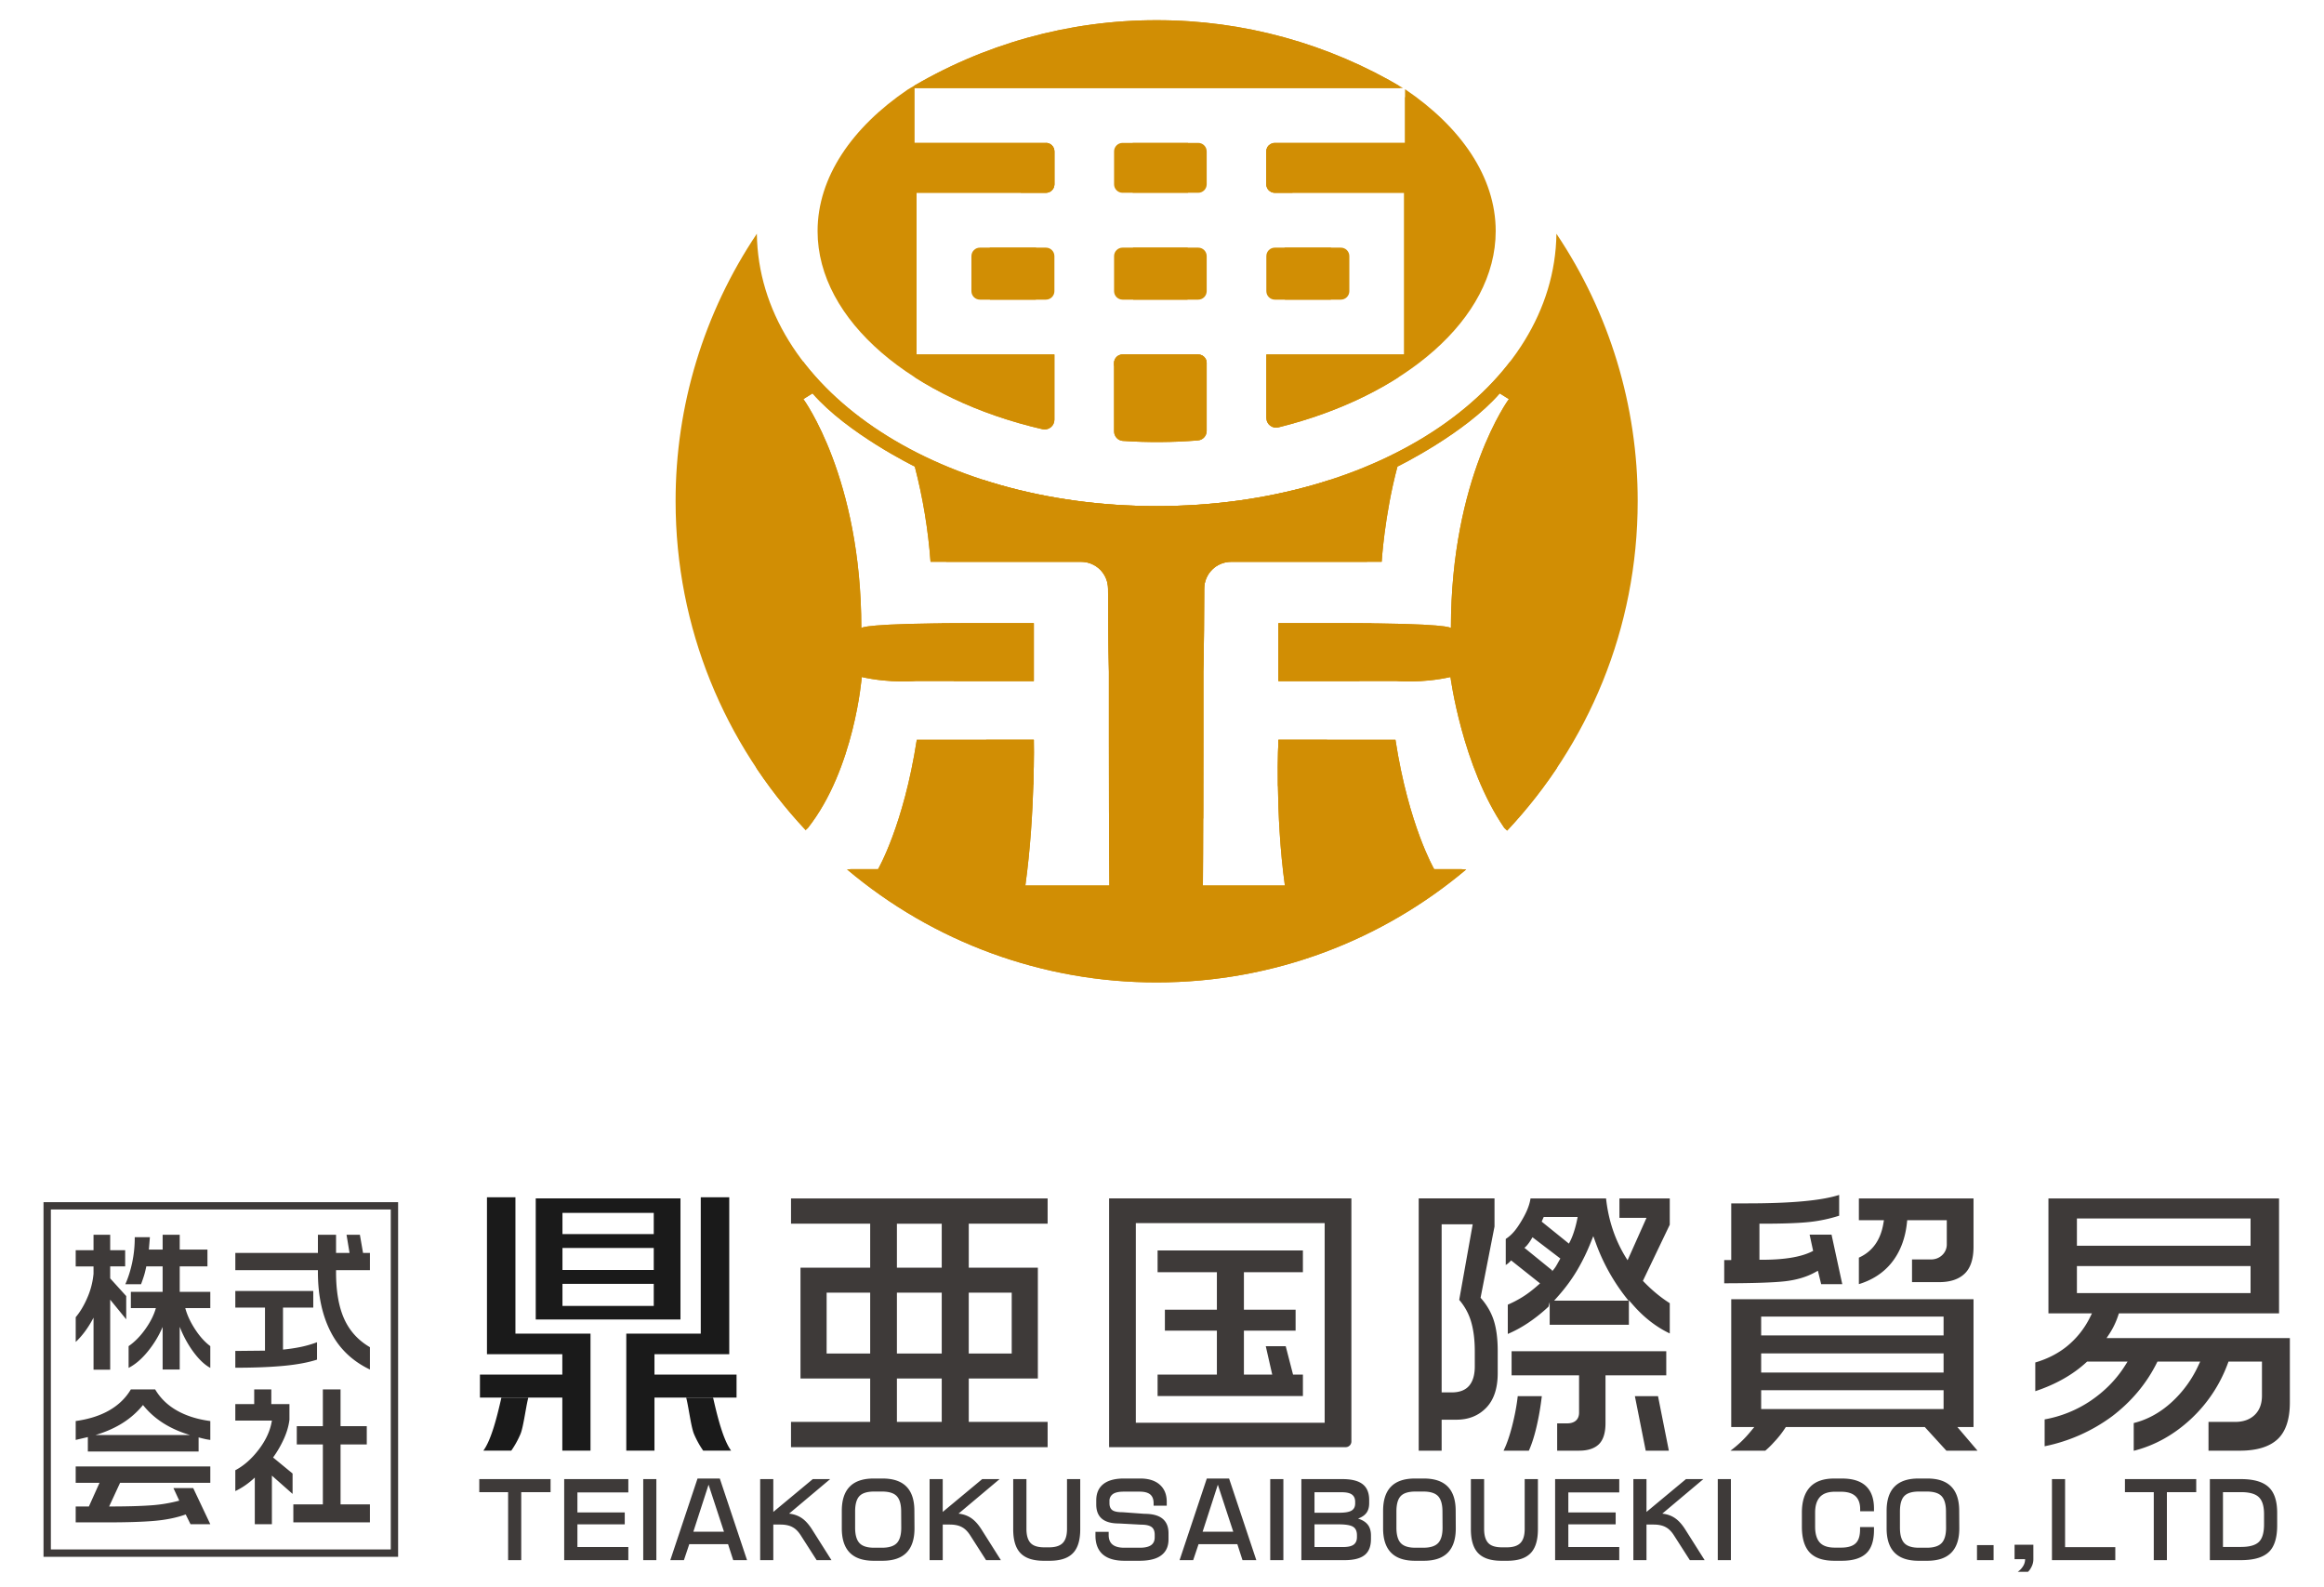 <svg viewBox="220 130 164 112" xmlns="http://www.w3.org/2000/svg" xmlns:xlink="http://www.w3.org/1999/xlink"><clipPath id="a"><path d="m299.217 151.143h5.337a.6.6 0 0 0 .6-.6v-2.47a.6.6 0 0 0 -.6-.6h-5.336a.6.6 0 0 0 -.6.6v2.47a.6.6 0 0 0 .6.6z"/></clipPath><clipPath id="b"><path d="m289.15 151.143h4.658a.6.6 0 0 0 .6-.6v-2.47a.6.6 0 0 0 -.6-.6h-4.657a.6.6 0 0 0 -.6.6v2.47a.6.6 0 0 0 .6.6z"/></clipPath><clipPath id="c"><path d="m325.549 146.306c0-3.811-2.446-7.343-6.394-10.01l-.003.002v3.785h-9.189a.6.6 0 0 0 -.6.6v2.32a.6.6 0 0 0 .6.6h9.128v11.41h-9.728v4.478c0 .44.418.773.846.667 8.874-2.199 15.34-7.654 15.34-13.852z"/></clipPath><clipPath id="d"><path d="m293.573 160.288a.688.688 0 0 0 .835-.67v-4.606h-9.727v-11.409h9.127a.6.6 0 0 0 .6-.6v-2.32a.6.6 0 0 0 -.6-.6h-9.283v-3.87h34.479a33.781 33.781 0 0 0 -17.382-4.787 33.786 33.786 0 0 0 -17.57 4.896c-3.926 2.664-6.357 6.185-6.357 9.985 0 6.321 6.728 11.873 15.878 13.981z"/></clipPath><clipPath id="e"><path d="m298.618 160.44c0 .351.27.648.62.671a35.922 35.922 0 0 0 5.305-.035.668.668 0 0 0 .61-.668v-4.796a.6.6 0 0 0 -.6-.6h-5.336a.6.6 0 0 0 -.6.6v2.732z"/></clipPath><clipPath id="f"><path d="m314.621 147.473h-4.658a.6.6 0 0 0 -.6.6v2.47a.6.6 0 0 0 .6.6h4.658a.6.6 0 0 0 .6-.6v-2.47a.6.6 0 0 0 -.6-.6z"/></clipPath><clipPath id="g"><path d="m304.554 140.083h-5.336a.6.6 0 0 0 -.6.6v2.32a.6.6 0 0 0 .6.6h5.336a.6.6 0 0 0 .6-.6v-2.32a.6.6 0 0 0 -.6-.6z"/></clipPath><clipPath id="h"><path d="m329.834 146.491c-.14 10.792-12.479 19.22-28.212 19.22s-28.072-8.428-28.212-19.22a33.785 33.785 0 0 0 -5.734 18.881c0 8.974 3.488 17.129 9.175 23.198l.161-.148c3.294-4.18 3.801-10.65 3.801-10.65 2.061.46 3.854.28 3.854.28h8.287v-4.08h-4.404c-7.55 0-7.765.32-7.768.35 0-10.62-4.089-16.162-4.089-16.162l.645-.403c2.46 2.84 7.217 5.164 7.217 5.164a37.698 37.698 0 0 1 1.111 6.719h10.629a1.9 1.9 0 0 1 1.898 1.893c.012 3.941.062 5.864.062 5.864v4.805c0 7.715.03 10.28.03 10.28h-5.927c.705-5.097.596-10.28.596-10.28h-8.259c-.93 6.034-2.732 9.126-2.732 9.126h-1.906l-.282.018a33.803 33.803 0 0 0 21.847 7.973c8.321 0 15.939-2.999 21.843-7.968l-.352-.023h-1.906s-1.802-3.092-2.732-9.126h-8.259s-.25 5.183.455 10.28h-5.785s.03-2.565.03-10.28v-4.805s.051-1.057.062-5.859a1.902 1.902 0 0 1 1.9-1.898h10.626s.185-3.245 1.111-6.718c0 0 4.757-2.325 7.217-5.164l.645.403s-4.088 5.54-4.089 16.161c-.003-.03-.217-.35-7.768-.35h-4.404v4.08h8.288s1.792.18 3.853-.28c0 0 .828 6.317 3.801 10.65l.2.185c5.708-6.074 9.21-14.243 9.21-23.235a33.783 33.783 0 0 0 -5.734-18.88z"/></clipPath><switch><g><g fill="#3e3a39"><path d="m258.853 235.286h-2.07v4.8h-.926v-4.8h-2.035v-.92h5.031zm5.487 4.799h-4.526v-5.719h4.526v.941h-3.593v1.41h3.34v.842h-3.34v1.6h3.593zm1.978 0h-.926v-5.719h.926zm6.399 0h-.975l-.365-1.129h-2.736l-.379 1.13h-.961l1.922-5.761h1.572zm-1.627-2.007-1.088-3.318-1.074 3.318zm7.585 2.007h-1.046l-1.137-1.775c-.168-.257-.353-.44-.554-.547-.224-.127-.517-.19-.877-.19h-.491v2.512h-.926v-5.719h.926v2.316l2.786-2.316h1.227l-2.898 2.436c.375.041.695.163.962.364.229.173.446.421.652.744zm5.859-2.245c0 1.525-.751 2.288-2.253 2.288h-.631c-1.497 0-2.246-.763-2.246-2.288v-1.235c0-1.52.749-2.28 2.246-2.28h.631c1.497 0 2.245.76 2.245 2.28zm-.934-.05-.007-1.136c0-.5-.101-.86-.305-1.08-.203-.22-.553-.33-1.049-.33h-.547c-.492 0-.839.106-1.042.32-.204.212-.306.576-.306 1.09v1.137c0 .505.102.868.306 1.087.203.22.548.33 1.035.33h.554c.491 0 .84-.11 1.05-.33.207-.22.311-.582.311-1.087zm7.031 2.295h-1.046l-1.136-1.775c-.169-.257-.353-.44-.555-.547-.224-.127-.516-.19-.877-.19h-.49v2.512h-.927v-5.719h.926v2.316l2.786-2.316h1.228l-2.898 2.436c.374.041.694.163.961.364.23.173.447.421.653.744zm5.599-2.182c0 .716-.147 1.252-.442 1.607-.341.412-.91.618-1.705.618h-.442c-.786 0-1.35-.204-1.691-.61-.3-.357-.45-.895-.45-1.615v-3.537h.934v3.516c0 .445.095.772.284.983.19.21.514.315.972.315h.344c.463 0 .793-.112.99-.337.181-.205.273-.526.273-.96v-3.517h.933zm6.23.716c0 .468-.152.828-.456 1.08-.336.286-.865.429-1.586.429h-1.073c-.72 0-1.254-.173-1.6-.52-.294-.304-.441-.723-.441-1.256v-.266h.933v.224c0 .272.074.482.224.632.183.177.473.266.87.266h1.109c.388 0 .666-.072.835-.218.14-.12.21-.291.21-.512v-.189c0-.257-.076-.44-.228-.547-.152-.108-.398-.162-.74-.162l-1.565-.084c-.514 0-.905-.105-1.172-.316-.28-.224-.42-.566-.42-1.024v-.28c0-.483.15-.854.449-1.116.332-.29.835-.436 1.508-.436h1.144c.594 0 1.055.146 1.382.436s.492.692.492 1.207v.273h-.927v-.176c0-.257-.07-.453-.21-.589-.16-.15-.416-.224-.772-.224h-1.123c-.37 0-.634.063-.793.19a.568.568 0 0 0 -.217.476v.147c0 .23.068.394.203.492.136.098.381.147.737.147l1.523.112c.58 0 1.008.116 1.287.348.278.231.417.572.417 1.02zm6.196 1.466h-.975l-.365-1.129h-2.736l-.38 1.13h-.96l1.922-5.761h1.572zm-1.627-2.007-1.089-3.318-1.073 3.318zm3.536 2.007h-.927v-5.719h.927zm6.181-1.487c0 .491-.135.856-.407 1.094-.3.262-.783.393-1.452.393h-3.053v-5.719h2.906c.664 0 1.148.13 1.452.386.285.24.428.602.428 1.088v.225c0 .248-.05.454-.148.617-.125.206-.339.363-.638.47.332.103.573.262.723.478.126.186.19.425.19.715zm-1.115-2.52v-.111c0-.225-.074-.394-.221-.506-.148-.112-.392-.168-.734-.168h-1.915v1.446h1.747c.416 0 .707-.052.873-.155.167-.103.25-.271.25-.505zm.126 2.38v-.127c0-.29-.092-.491-.277-.603-.185-.113-.52-.169-1.007-.169h-1.712v1.6h2.02c.346 0 .596-.057.748-.172s.228-.29.228-.53zm6.974-.618c0 1.525-.75 2.288-2.252 2.288h-.632c-1.497 0-2.245-.763-2.245-2.288v-1.235c0-1.52.748-2.28 2.245-2.28h.632c1.497 0 2.245.76 2.245 2.28zm-.933-.05-.007-1.136c0-.5-.102-.86-.305-1.08-.204-.22-.554-.33-1.05-.33h-.546c-.492 0-.84.106-1.043.32-.203.212-.305.576-.305 1.09v1.137c0 .505.102.868.305 1.087.204.22.549.33 1.035.33h.555c.491 0 .84-.11 1.049-.33.208-.22.312-.582.312-1.087zm6.729.113c0 .716-.148 1.252-.442 1.607-.341.412-.91.618-1.705.618h-.442c-.786 0-1.35-.204-1.692-.61-.299-.357-.449-.895-.449-1.615v-3.537h.934v3.516c0 .445.094.772.284.983.19.21.514.315.972.315h.344c.463 0 .792-.112.989-.337.182-.205.274-.526.274-.96v-3.517h.933zm5.74 2.182h-4.526v-5.719h4.526v.941h-3.593v1.41h3.34v.842h-3.34v1.6h3.593zm6.027 0h-1.046l-1.137-1.775c-.168-.257-.352-.44-.554-.547-.225-.127-.516-.19-.877-.19h-.491v2.512h-.926v-5.719h.926v2.316l2.786-2.316h1.227l-2.898 2.436c.375.041.695.163.962.364.23.173.446.421.652.744zm1.852 0h-.926v-5.719h.926zm10.097-2.133c0 .683-.147 1.198-.442 1.544-.365.421-.97.632-1.818.632h-.547c-.804 0-1.392-.206-1.761-.618-.346-.393-.52-.99-.52-1.789v-.99c0-.786.189-1.383.565-1.792.377-.41.949-.614 1.716-.614h.547c.8 0 1.387.2 1.762.603.332.356.498.86.498 1.516v.189h-.975v-.14c0-.37-.09-.655-.267-.857-.22-.252-.583-.379-1.088-.379h-.428c-.481 0-.835.126-1.06.376-.224.25-.336.616-.336 1.098v.99c0 .5.109.872.326 1.115.218.243.574.365 1.07.365h.428c.51 0 .868-.114 1.074-.344.182-.196.274-.512.274-.947v-.161h.982zm6.02-.112c0 1.525-.751 2.288-2.252 2.288h-.632c-1.497 0-2.245-.763-2.245-2.288v-1.235c0-1.52.748-2.28 2.245-2.28h.632c1.497 0 2.245.76 2.245 2.28zm-.933-.05-.007-1.136c0-.5-.102-.86-.305-1.08-.204-.22-.554-.33-1.05-.33h-.547c-.491 0-.838.106-1.042.32-.203.212-.305.576-.305 1.09v1.137c0 .505.102.868.305 1.087.204.22.548.33 1.035.33h.554c.492 0 .841-.11 1.05-.33.208-.22.312-.582.312-1.087zm3.353 2.295h-1.171v-1.06h1.171zm2.807-.069c0 .182-.04.355-.12.518-.079.164-.165.288-.259.373h-.723a1.31 1.31 0 0 0 .372-.39.927.927 0 0 0 .148-.502h-.744v-1.017h1.326zm5.782.069h-4.47v-5.719h.926v4.8h3.544zm5.711-4.799h-2.07v4.8h-.926v-4.8h-2.035v-.92h5.031zm5.712 2.344c0 .837-.178 1.445-.533 1.824-.394.42-1.067.631-2.021.631h-2.196v-5.719h2.196c.921 0 1.583.2 1.985.597.38.374.569.968.569 1.783zm-.927-.064v-.73c0-.56-.122-.96-.368-1.196-.245-.236-.666-.354-1.26-.354h-1.27v3.866h1.27c.6 0 1.02-.118 1.264-.354.243-.237.364-.647.364-1.232zm-151.993-20.44v1.089h1.057v1.142h-1.057v.846l1.131 1.248v1.64l-1.131-1.386v4.94h-1.175v-3.67c-.176.338-.37.652-.581.941-.212.29-.438.547-.677.773v-1.746c.296-.352.557-.783.783-1.29a5.475 5.475 0 0 0 .475-1.777v-.518h-1.258v-1.143h1.258v-1.09h1.175zm2.802.169-.073.878h.973v-1.047h1.205v1.047h1.957v1.184h-1.957v1.798h2.158v1.143h-1.766c.126.479.354.973.682 1.48.328.508.689.91 1.084 1.206v1.534c-.395-.212-.788-.582-1.18-1.11s-.717-1.125-.978-1.788v3.014h-1.205v-3.004a7.178 7.178 0 0 1 -1.064 1.75c-.433.526-.879.905-1.338 1.138v-1.534c.43-.296.825-.698 1.185-1.206.36-.507.606-1 .74-1.48h-1.766v-1.143h2.243v-1.798h-1.153c-.05.247-.1.457-.154.63-.053.173-.125.382-.217.63h-1.11c.197-.438.358-.94.481-1.508a8.537 8.537 0 0 0 .185-1.814zm13.137-.169v1.28h.952l-.212-1.28h.942l.222 1.28h.486v1.216h-2.39v.148c0 1.346.192 2.445.576 3.295.385.85.99 1.514 1.814 1.993v1.576c-1.24-.592-2.163-1.476-2.765-2.65-.604-1.173-.905-2.582-.905-4.225v-.137h-5.828v-1.217h5.828v-1.28zm-1.608 3.966v1.174h-2.136v2.961a11.92 11.92 0 0 0 1.296-.195c.377-.081.745-.188 1.105-.323v1.227c-.635.205-1.425.351-2.37.439-.944.088-2.076.132-3.395.132v-1.184l2.094-.021v-3.036h-2.094v-1.174zm-12.872 6.946h1.714c.366.62.88 1.118 1.539 1.491.66.374 1.443.62 2.353.741v1.332a8.201 8.201 0 0 1 -.29-.047 8.676 8.676 0 0 1 -.535-.132v.994h-7.816v-1.017l-.857.201v-1.332c.91-.127 1.685-.37 2.327-.73.677-.381 1.198-.881 1.565-1.502zm5.606 5.436v1.154h-6.367l-.772 1.67c1.212 0 2.187-.026 2.924-.079a10.46 10.46 0 0 0 2.026-.333l-.413-.888h1.396l1.206 2.549h-1.396l-.339-.687c-.627.225-1.35.375-2.168.449s-1.943.11-3.374.11h-2.221v-1.12h.93l.752-1.671h-1.682v-1.153zm-8.091-2.22h6.653c-1.425-.423-2.528-1.128-3.311-2.116a5.91 5.91 0 0 1 -1.428 1.264c-.55.349-1.188.633-1.915.851zm12.396-3.216v1.036h1.28v1.1c-.05.424-.177.866-.382 1.328a7.417 7.417 0 0 1 -.772 1.338l1.376 1.132v1.438l-1.46-1.29v3.427h-1.206v-3.29c-.437.41-.896.727-1.375.953v-1.47c.614-.325 1.17-.819 1.671-1.482.5-.663.804-1.336.91-2.02h-2.581v-1.164h1.333v-1.036zm4.886 0v2.591h1.851v1.29h-1.85v4.232h2.072v1.269h-5.404v-1.27h2.083v-4.23h-1.84v-1.29h1.84v-2.592z"/><path d="m248.094 239.848h-25.023v-25.024h25.023zm-24.504-.519h23.986v-23.986h-23.986zm52.23-7.216v-1.783h5.587v-3.061h-4.918v-7.823h4.918v-3.102h-5.586v-1.783h18.108v1.783h-5.565v3.102h4.876v7.823h-4.876v3.06h5.565v1.784zm7.473-1.783h3.164v-3.061h-3.164zm5.07-4.824h3.032v-4.297h-3.032zm-5.07 0h3.164v-4.297h-3.164zm-4.96 0h3.074v-4.297h-3.073zm4.96-6.06h3.164v-3.101h-3.164zm14.974 12.667v-17.553h17.098v17.15c0 .221-.18.402-.402.402h-16.696zm1.886-1.722h13.326v-14.088h-13.326zm1.536-1.885v-1.516h4.184v-3.101h-3.669v-1.475h3.669v-2.648h-4.184v-1.536h10.254v1.536h-4.163v2.648h3.648v1.475h-3.648v3.101h1.998l-.454-2h1.407l.516 2h.697v1.516zm34.447 3.854-.765-3.845h1.632l.765 3.845zm-6.25 0v-1.927h.706c.533 0 .84-.276.84-.758v-2.633h-4.762v-1.7h10.915v1.7h-4.288v3.376c0 .682-.156 1.182-.465 1.485-.31.303-.78.457-1.395.457zm-3.783 0c.22-.446.417-1.012.592-1.686.196-.76.333-1.484.409-2.159h1.698a18.787 18.787 0 0 1 -.364 2.125c-.16.691-.345 1.269-.55 1.72zm-5.987 0v-17.8h5.349v1.985l-.984 5.025.063.073c.406.471.702.996.879 1.558.178.57.268 1.284.268 2.125v1.567c0 1.068-.275 1.89-.818 2.446-.55.562-1.241.836-2.114.836h-1.025v2.185zm1.618-4.112h.716c.555 0 .971-.163 1.237-.485.256-.31.386-.763.386-1.345v-1.071c0-.814-.09-1.523-.266-2.11a4.132 4.132 0 0 0 -.833-1.517l.952-5.334h-2.192zm4.668-6.19a7.901 7.901 0 0 0 1.019-.53c.35-.216.712-.49 1.078-.813l.18-.159-2.04-1.621-.127.127a1.445 1.445 0 0 1 -.254.197v-1.84c.464-.3.77-.711 1.08-1.224.3-.494.58-1.044.668-1.634h5.33c.174 1.616.685 3.083 1.52 4.361l1.334-2.99h-1.91v-1.371h3.552v1.856l-1.896 3.96.098.101c.57.584 1.174 1.08 1.798 1.476v2.134c-.93-.442-1.781-1.096-2.535-1.946l-.35-.395v1.73h-5.589v-1.605l-.079.32c-.47.443-.978.845-1.508 1.194-.441.29-.9.537-1.369.736zm5.838-4.35a14.03 14.03 0 0 1 -.955 1.94c-.362.61-.805 1.214-1.318 1.794l-.295.333h5.247l-.252-.324a13.89 13.89 0 0 1 -2.052-3.738l-.18-.49zm-4.21-.215a2.98 2.98 0 0 1 -.281.386c-.117.137-.178.163-.178.163l1.959 1.592-.004.075c.255-.285.313-.429.499-.756l.086-.152-1.966-1.5zm.764-1.294 1.92 1.55a4.16 4.16 0 0 0 .304-.682c.105-.296.194-.617.265-.955l.051-.242h-2.397zm28.558 16.161-1.525-1.67h-9.803l-.06.091a6.815 6.815 0 0 1 -.78.981c-.188.213-.391.412-.609.598h-2.458a7.9 7.9 0 0 0 1.408-1.34l.274-.33h-1.629v-9.018h17.098v9.019h-1.141l1.423 1.67h-2.198zm-13.07-2.938h12.873v-1.329h-12.873zm0-2.576h12.873v-1.35h-12.873zm0-2.618h12.873v-1.328h-12.873zm4.234-3.617-.23-.946-.23.125c-.58.317-1.283.524-2.09.617-.8.091-2.243.139-4.291.142v-1.639h.495v-3.999h1.118c3.114 0 5.246-.195 6.498-.597v1.467c-.68.217-1.375.365-2.067.44-.748.082-1.878.124-3.359.124h-.2v2.544h.2c1.522 0 2.681-.187 3.447-.555l.142-.07-.248-1.148h1.547l.758 3.496h-1.49zm2.662-1.872c.95-.427 1.532-1.236 1.728-2.408l.04-.234h-1.768v-1.536h8.09v3.406c0 .86-.208 1.5-.62 1.896-.412.4-1.017.604-1.797.604h-1.923v-1.599h1.325c.312 0 .58-.1.796-.3a1.03 1.03 0 0 0 .332-.786v-1.685h-2.793l-.019.18c-.119 1.136-.492 2.096-1.11 2.852-.567.693-1.333 1.19-2.282 1.48v-1.87zm19.395 11.672c.972-.241 1.872-.736 2.677-1.474a8.06 8.06 0 0 0 1.88-2.578l.133-.285h-3.015l-.056.11c-.725 1.45-1.78 2.709-3.137 3.744a12.036 12.036 0 0 1 -4.769 2.121v-1.896a8.49 8.49 0 0 0 3.241-1.311c1.002-.68 1.815-1.508 2.417-2.46l.195-.308h-2.855l-.058.052c-.947.873-2.157 1.557-3.6 2.037v-2.026c.869-.255 1.627-.645 2.256-1.16a6.12 6.12 0 0 0 1.599-2.014l.144-.29h-3.071v-8.112h16.274v8.112h-11.3l-.047.135a5.578 5.578 0 0 1 -.616 1.294l-.208.312h12.934v4.54c0 1.187-.29 2.06-.864 2.595-.577.538-1.474.812-2.666.812h-2.211v-2.031h1.88c.574 0 1.036-.164 1.376-.489.342-.326.516-.784.516-1.36v-2.407h-2.361l-.049.131a10.096 10.096 0 0 1 -2.627 3.942c-1.194 1.104-2.542 1.851-4.012 2.222zm-4.009-9.172h12.254v-1.906h-12.254zm0-3.339h12.254v-1.926h-12.254z"/></g><g fill="#d18e04"><path clip-path="url(#a)" d="m298.618 147.473h6.536v3.67h-6.536z"/><circle clip-path="url(#a)" cx="301.886" cy="149.308" r="2.65"/><circle clip-path="url(#a)" cx="301.886" cy="149.308" r="1.325"/><path clip-path="url(#b)" d="m288.55 147.473h5.858v3.67h-5.857z"/><circle clip-path="url(#b)" cx="291.479" cy="149.308" r="2.444"/><circle clip-path="url(#b)" cx="291.479" cy="149.308" r="1.222"/><path clip-path="url(#c)" d="m309.363 136.298h16.186v24.058h-16.186z"/><path clip-path="url(#c)" d="m321.547 146.31c0 5.501-2.23 10.483-5.836 14.088a19.959 19.959 0 0 1 -6.333 4.27v-3.7h-.626v-25.28h6.96v-3.468a19.863 19.863 0 0 1 5.835 14.09z"/><path clip-path="url(#c)" d="m311.585 146.31a9.931 9.931 0 0 1 -2.918 7.044h.085v-14.09h-.085a9.932 9.932 0 0 1 2.918 7.045z"/><path clip-path="url(#d)" d="m277.696 131.426h41.308v29.044h-41.308z"/><path clip-path="url(#d)" d="m321.547 146.31c0 5.501-2.23 10.483-5.836 14.088a19.959 19.959 0 0 1 -6.333 4.27v-3.587h-15.511v3.588a19.957 19.957 0 0 1 -6.334-4.27 19.862 19.862 0 0 1 -5.836-14.09c0-5.502 2.23-10.483 5.836-14.089a19.957 19.957 0 0 1 6.334-4.27v2.865h15.51v-2.865a19.957 19.957 0 0 1 6.334 4.27 19.863 19.863 0 0 1 5.836 14.09z"/><circle clip-path="url(#d)" cx="301.622" cy="146.309" r="9.963"/><path clip-path="url(#e)" d="m298.618 155.012h6.536v6.18h-6.536z"/><path clip-path="url(#e)" d="m305.765 154.401v7.403h-7.759v-7.403z"/><path clip-path="url(#e)" d="m305.765 154.401 2.902-1.047c-1.803 1.803-4.294 2.918-7.045 2.918s-5.241-1.115-7.044-2.918l3.428 1.047z"/><path clip-path="url(#f)" d="m309.363 147.473h5.858v3.67h-5.858z"/><circle clip-path="url(#f)" cx="312.292" cy="149.308" r="2.444"/><circle clip-path="url(#f)" cx="312.292" cy="149.308" r="1.222"/><path clip-path="url(#g)" d="m298.618 140.083h6.536v3.52h-6.537z"/><circle clip-path="url(#g)" cx="301.886" cy="141.843" r="2.625"/><circle clip-path="url(#g)" cx="301.886" cy="141.843" r="1.312"/><path clip-path="url(#h)" d="m267.676 146.491h67.892v52.827h-67.892z"/><circle clip-path="url(#h)" cx="301.622" cy="172.905" r="30.414"/><circle clip-path="url(#h)" cx="301.622" cy="172.905" r="15.207"/></g><path d="m259.692 218.055h6.442v1.556h-6.442zm0 2.535h6.442v1.556h-6.442zm0-5.008h6.442v1.494h-6.442z" fill="none"/><path d="m266.185 226.994v-1.44h5.277v-11.076h-2.01v9.622h-5.256v8.26h1.989v-3.747h5.792v-1.62zm-9.812-12.516h-2.009v11.076h5.318v1.44h-5.813v1.619h5.813v3.747h1.989v-8.26h-5.298z" fill="#1a1a1a"/><path d="m268.02 214.56h-10.214v8.546h10.214zm-1.886 7.586h-6.442v-1.555h6.442zm0-2.535h-6.442v-1.556h6.442zm0-2.535h-6.442v-1.494h6.442zm-12.027 15.284h1.972c.254-.362.473-.758.65-1.176.194-.454.368-1.785.516-2.416l.036-.155h-1.897l-.057.246c-.244 1.05-.653 2.743-1.22 3.501zm17.489 0h-1.972a6.526 6.526 0 0 1 -.65-1.176c-.194-.454-.367-1.785-.515-2.416l-.037-.155h1.897l.058.246c.243 1.05.653 2.743 1.22 3.501z" fill="#1a1a1a"/></g></switch></svg>